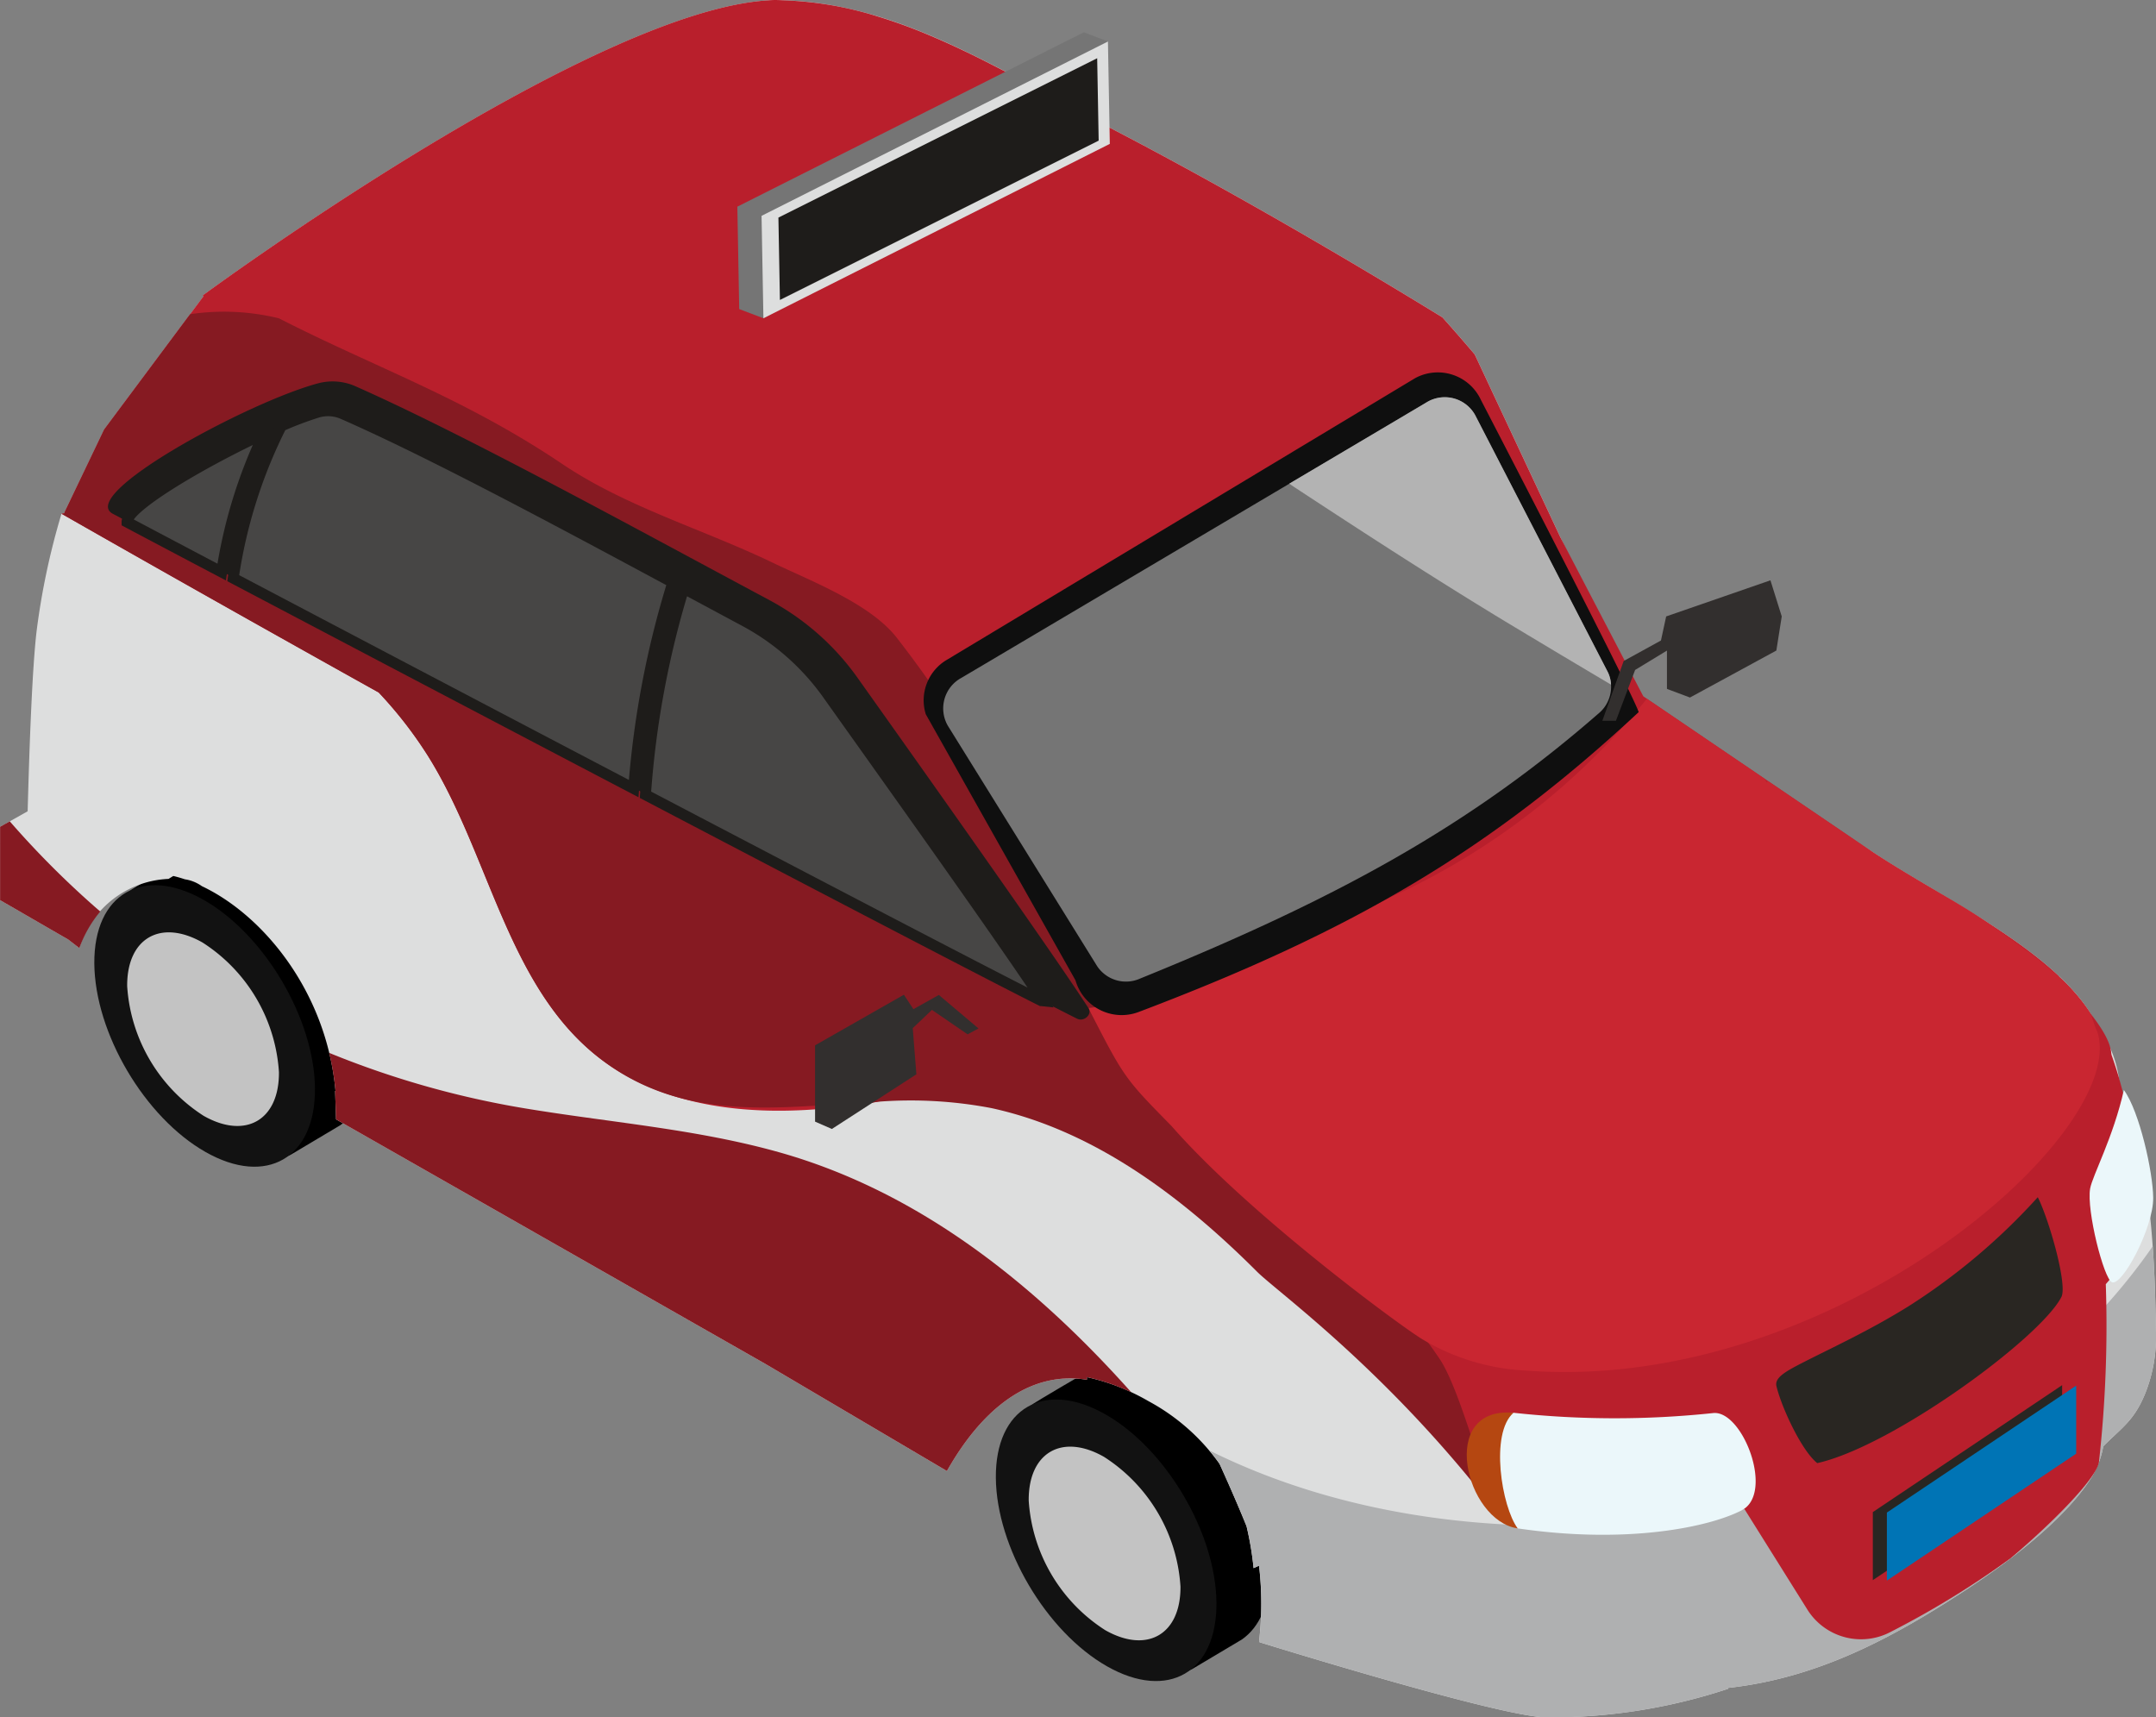 <svg xmlns="http://www.w3.org/2000/svg" width="178.125" height="141.888" viewBox="0 0 178.125 141.888">
  <rect x="0" y="0" width="178.125" height="141.888" fill="#808080" stroke="none"/>
  <g id="Group_4492" data-name="Group 4492" transform="translate(-68.749 -64.991)">
    <path id="Path_2550" data-name="Path 2550" d="M207.261,249.258c1.464-1.013,2.349-2.962,2.33-5.666-.043-5.749-4.159-12.729-9.189-15.585-2.243-1.275-4.291-1.513-5.869-.874-.282.112-4.282,2.488-4.465,2.622-1.421,1.025-2.281,2.955-2.256,5.615.041,5.75,4.154,12.729,9.185,15.584,2.382,1.353,4.543,1.537,6.154.75Z" transform="translate(-35.916 -48.809)"/>
    <path id="Path_2551" data-name="Path 2551" d="M186.564,237.022c.044,5.754,4.156,12.731,9.187,15.588s9.081.511,9.039-5.238-4.154-12.732-9.189-15.589S186.521,231.272,186.564,237.022Z" transform="translate(-35.54 -49.947)" fill="#121212"/>
    <path id="Path_2552" data-name="Path 2552" d="M190.452,240.586a13.745,13.745,0,0,0,6.322,10.718c3.46,1.967,6.245.352,6.217-3.6a13.759,13.759,0,0,0-6.323-10.722C193.208,235.015,190.427,236.627,190.452,240.586Z" transform="translate(-36.713 -51.629)" fill="#c3c3c3"/>
    <path id="Path_2553" data-name="Path 2553" d="M100.608,188.408c1.462-1.011,2.343-2.96,2.326-5.661-.044-5.752-4.156-12.729-9.187-15.587-2.243-1.276-4.291-1.513-5.87-.874-.281.112-4.279,2.49-4.462,2.623-1.422,1.024-2.279,2.955-2.259,5.613.04,5.752,4.157,12.73,9.188,15.587,2.374,1.351,4.537,1.537,6.15.748Z" transform="translate(-3.742 -30.453)"/>
    <path id="Path_2554" data-name="Path 2554" d="M79.907,176.175c.041,5.754,4.159,12.73,9.188,15.586s9.081.512,9.041-5.238-4.159-12.73-9.188-15.588S79.868,170.426,79.907,176.175Z" transform="translate(-3.366 -31.592)" fill="#121212"/>
    <path id="Path_2555" data-name="Path 2555" d="M83.794,179.739a13.773,13.773,0,0,0,6.32,10.719c3.464,1.964,6.247.353,6.219-3.606a13.751,13.751,0,0,0-6.32-10.719C86.552,174.169,83.766,175.783,83.794,179.739Z" transform="translate(-4.538 -33.275)" fill="#c3c3c3"/>
    <path id="Path_2556" data-name="Path 2556" d="M231.243,244.117c-.015.006-.027.014-.043.02Z" transform="translate(-49.005 -54.035)" fill="#f5ba75"/>
    <path id="Path_2557" data-name="Path 2557" d="M246.3,164.647c.022-.272.059.906.122.769-.053.117-.1-1.159-.152-1.041-.032-.274-.066.845-.1.568v-.006l0-.022q-.129-1-.293-2.017l0-.011q-.167-1.023-.374-2.057l-.01-.049q-.2-.993-.445-1.987c-.014-.054-.029-.11-.042-.164q-.236-.941-.513-1.872c-.022-.073-.044-.145-.066-.218q-.249-.817-.533-1.621a9.378,9.378,0,0,0-1.17-4.073c-.024.28-.073.594-.135.92v0a5.016,5.016,0,0,0-.226-1.491c-.325-.606-.67-1.2-1.042-1.771-3.414-5.27-12.591-9.6-17.814-13.086l-19.687-12.9-13.23-28.248q-1.314-1.545-2.665-3.057c-4.386-2.7-16.493-10.032-28.626-16.262-9.128-4.93-16.907-9.7-25.845-9.935-.236-.015-.465-.023-.686-.023-.164,0-.339.01-.522.025-14.882.881-46.756,24.392-46.756,24.392l.085.045-8.21,11.021L74.1,107.288l-.034.112-.235.03A59.725,59.725,0,0,0,71.79,117c-.374,2.984-.617,9.75-.756,15.019L68.757,133.3v1.4l-.008,0,.008.011v4.65l5.634,3.255.918.709a8.04,8.04,0,0,1,7.364-5.719l.392-.241c.316.071.637.167.96.274a3.254,3.254,0,0,1,1.405.568c5.078,2.4,10.3,8.733,11.039,16.926l-.034-.02.079,2.36,35.492,20.219,14.976,8.836c2.684-4.759,6.581-8.335,11.566-7.542v-.216a17.772,17.772,0,0,1,5.1,1.992,17.216,17.216,0,0,1,5.858,5.174c.546,1.2,1.475,3.285,2.23,5.157a25.735,25.735,0,0,1,.58,3.458l.446-.2c0,.032.012.064.017.1a26.707,26.707,0,0,1,0,6.066l.038.013-.015.138s19.857,6.178,23.709,6.214a46.587,46.587,0,0,0,15-2.361l.027-.077c7.467-.824,13.63-4.183,19.4-7.946,4.912-3.2,8.715-6.466,10.577-9.4a7.223,7.223,0,0,0,1-2.613c1.529-1.55,2.552-2.1,3.479-4.4a12.6,12.6,0,0,0,.877-4.942C246.823,172.627,246.774,168.841,246.3,164.647Z" fill="#dddede"/>
    <path id="Path_2558" data-name="Path 2558" d="M248.65,235.043c-12.329,1.379-25.61-.159-36.829-5.742.3.36.587.726.848,1.11.546,1.2,1.475,3.285,2.23,5.157a25.737,25.737,0,0,1,.58,3.458l.446-.2c0,.032.012.064.017.1a26.707,26.707,0,0,1,0,6.066l.038.013-.015.138s19.857,6.178,23.709,6.214a46.587,46.587,0,0,0,15-2.361l.027-.077c7.467-.824,13.63-4.183,19.4-7.946,4.912-3.2,8.715-6.466,10.577-9.4a7.223,7.223,0,0,0,1-2.613c1.529-1.55,2.552-2.1,3.479-4.4a12.6,12.6,0,0,0,.877-4.942c-.035-1.828-.073-4.338-.272-7.185C280.275,226.119,265.056,233.207,248.65,235.043Z" transform="translate(-43.159 -44.475)" fill="#afb0b1"/>
    <path id="Path_2559" data-name="Path 2559" d="M69.556,162.163l-.8.45v1.4l-.008,0,.008.011v4.65l5.634,3.255.918.709a9.691,9.691,0,0,1,1.725-3.022A74.5,74.5,0,0,1,69.556,162.163Z" transform="translate(0 -29.313)" fill="#861a22"/>
    <path id="Path_2560" data-name="Path 2560" d="M144.88,197.771c-6.684-1.881-13.634-2.436-20.466-3.541a75.18,75.18,0,0,1-16.721-4.675,21.9,21.9,0,0,1,.524,3.152l-.034-.02.079,2.36,35.492,20.219,14.976,8.836c2.684-4.759,6.581-8.335,11.566-7.542v-.216a17.318,17.318,0,0,1,3.659,1.249C166.034,208.719,156.5,201.043,144.88,197.771Z" transform="translate(-11.748 -37.576)" fill="#861a22"/>
    <path id="Path_2561" data-name="Path 2561" d="M247.863,161.787c-.022-.211-.026-.3.008-.02l.006-.013c-.036-.32-.4-1.668-.507-2.346l0-.011c-.111-.682-1.2-4.81-1.383-5.431-.022-.073-.044-.145-.066-.218q-.249-.817-.533-1.621c0-.036-.01-.072-.013-.108-.105-1.356-1.492-2.943-1.864-3.516a15.763,15.763,0,0,0-2.456-2.838l.014-.006c-3.032-2.86-7.4-5.407-11.192-7.663-.637-.378-1.261-.751-1.857-1.114l-.339-.207c-.241-.148-.476-.293-.706-.439l-.309-.193-.025-.016c-.325-.206-.642-.411-.943-.611l-18.989-12.9-6.855-13.144-7.073-15.1q-1.314-1.545-2.665-3.057c-4.386-2.7-16.493-10.032-28.626-16.262q-1.14-.616-2.251-1.225-1.208-.659-2.39-1.3l-.1-.054q-1.107-.6-2.2-1.177l-.221-.117q-.974-.513-1.938-1l-.289-.147c-1.415-.71-2.818-1.369-4.22-1.963l-.3-.126a43.315,43.315,0,0,0-4.231-1.527l-.1-.032,0,0a29.284,29.284,0,0,0-7.608-1.27c-.236-.015-.465-.023-.686-.023-.164,0-.339.01-.522.025-14.882.881-46.756,24.392-46.756,24.392l.085.045-8.21,11.021-3.261,6.814-.034.112-.235.03S86.8,113.6,102.233,122.2a34.4,34.4,0,0,1,4.071,5.242c5.131,8.2,6.538,19.077,14.2,24.989,5.278,4.073,12.447,4.784,19.08,4.1,6.6-.676,13.032-2.556,19.639-3.108,1.1.592,2,1.068,2.643,1.407a.186.186,0,0,0,.034.006c1.3.7,2.347,1.258,3.083,1.644.2.105,7.639,4.254,7.8,4.383,10.865,8.87,8.569,11.5,13.456,16.114,6.006,6.006,6.019,5.4,6.456,9.43a5.452,5.452,0,0,0,4.925,4.866,47.594,47.594,0,0,0,17.444-1.61l5.2,8.309a5.23,5.23,0,0,0,6.918,1.829,74.21,74.21,0,0,0,9.868-6.063c3.438-2.893,7.116-6.614,7.306-7.956a101.868,101.868,0,0,0,.565-14.693C248.314,167.2,248.2,165.538,247.863,161.787Z" transform="translate(-2.195)" fill="#b91f2c"/>
    <path id="Path_2562" data-name="Path 2562" d="M194.675,201.2c-1.148-2.687-3.12-10.349-4.8-12.83-4.672-6.886-12.058-13.733-17.662-19.841-5.491-5.985-10.826-12.26-14.763-19.4-4.121-7.48-6.5-12.708-12.416-20.328-2.191-2.823-7.129-4.7-10.2-6.177-5.782-2.786-12.105-4.6-17.432-8.177-8.178-5.5-15.391-7.932-23.413-12.037a19.047,19.047,0,0,0-7.338-.34l-7.1,9.528-3.261,6.814-.034.112-.235.03s10.776,6.169,26.209,14.773a34.4,34.4,0,0,1,4.071,5.242c5.131,8.2,6.538,19.077,14.2,24.989,6.37,4.915,13.467,4.194,20.642,3.716l.165.184q1.106-.147,2.21-.326a35.484,35.484,0,0,1,9.331.529c8.516,1.851,15.792,7.358,21.954,13.52C176.5,182.87,185.723,189.466,194.675,201.2Z" transform="translate(-2.195 -11.119)" fill="#861a22"/>
    <path id="Path_2563" data-name="Path 2563" d="M233.705,203.166c25.346,1.907,49.874-19.723,47.159-28.006-.3-.558-.362-1.193-.709-1.72-1.758-2.675-5.044-5.011-8.627-7.462-1.639-1.122-3.39-2.084-5.007-3.044-.637-.379-1.26-.751-1.857-1.114l-.339-.207c-.241-.148-.476-.293-.706-.439l-.309-.193-.025-.016c-.325-.206-.642-.411-.943-.611l-8.694-5.906-.1.127c-.057-.105-.119-.208-.176-.314l-9.72-6.6a57.918,57.918,0,0,1-21,16.317c-9.623,4.538-14.563,8.077-25.14,9.233,2.964,5.773,2.964,5.773,6.867,9.747,6.294,7.2,18.562,16.271,20.649,17.574A18.384,18.384,0,0,0,233.705,203.166Z" transform="translate(-38.842 -24.937)" fill="#c92631"/>
    <path id="Path_2564" data-name="Path 2564" d="M237.1,137.112c-.632-1.875-13.03-25.781-13.03-25.781a3.926,3.926,0,0,0-5.444-1.809l-38.653,23.251a3.883,3.883,0,0,0-1.775,4.509l12.37,21.987a3.969,3.969,0,0,0,5.168,2.637c18.1-6.842,29.318-13.581,41.364-24.795" transform="translate(-32.965 -13.286)" fill="#0f0f0f"/>
    <path id="Path_2565" data-name="Path 2565" d="M220.215,112.455l-38.386,22.727a2.87,2.87,0,0,0-1.123,3.942L193.049,159a2.857,2.857,0,0,0,3.536,1.029c16.428-6.668,27.267-12.65,37.88-21.9a2.853,2.853,0,0,0,.764-3.438l-10.961-21.232A2.873,2.873,0,0,0,220.215,112.455Z" transform="translate(-33.655 -14.184)" fill="#757575"/>
    <path id="Path_2566" data-name="Path 2566" d="M221.831,119.509c5.993,3.935,12.011,7.835,18.155,11.53q3.931,2.364,7.877,4.7a2.592,2.592,0,0,0-.276-1.059l-10.961-21.232a2.873,2.873,0,0,0-4.054-1l-11.291,6.685C221.465,119.264,221.649,119.39,221.831,119.509Z" transform="translate(-46.013 -14.184)" fill="#b3b3b3"/>
    <path id="Path_2567" data-name="Path 2567" d="M143.459,134.617a21.176,21.176,0,0,0-7.27-6.42c-11.233-6.008-25.059-13.617-34.2-17.671a4.657,4.657,0,0,0-3.114-.25c-5.806,1.557-19.914,9.2-16.95,10.779,9.326,4.959,70.333,37.045,79.658,41.712.573.286,1.285-.346.938-.884C159.755,157.589,148.758,142.071,143.459,134.617Z" transform="translate(-3.852 -13.613)" fill="#1e1c1a"/>
    <g id="Group_4497" data-name="Group 4497" transform="translate(79.244 98.928)">
      <path id="Path_2568" data-name="Path 2568" d="M95.089,116.3c-5.057,2.344-11.327,6.036-11.312,7.3,1.551.825,4.286,2.27,7.818,4.132A41,41,0,0,1,95.089,116.3Z" transform="translate(-83.777 -114.406)" fill="#474645" stroke="#1e1c1a" stroke-miterlimit="10" stroke-width="0.9"/>
      <path id="Path_2569" data-name="Path 2569" d="M96.343,127.418c8.479,4.469,21.041,11.074,33.084,17.385a77,77,0,0,1,3.233-17.03c-9.428-5.071-19.979-10.736-27.248-13.926a3.052,3.052,0,0,0-2.12-.129,28.415,28.415,0,0,0-2.978,1.125A40.944,40.944,0,0,0,96.343,127.418Z" transform="translate(-87.568 -113.587)" fill="#474645" stroke="#1e1c1a" stroke-miterlimit="10" stroke-width="0.9"/>
      <path id="Path_2570" data-name="Path 2570" d="M160.162,143.338a19.994,19.994,0,0,0-6.816-6.02l-5.07-2.722a76.444,76.444,0,0,0-3.163,17.056c14.869,7.791,28.715,15.014,32.7,17.009.006,0,.127.013.127.013C175.218,164.449,164.789,149.846,160.162,143.338Z" transform="translate(-102.28 -119.925)" fill="#474645" stroke="#1e1c1a" stroke-miterlimit="10" stroke-width="0.9"/>
    </g>
    <path id="Path_2571" data-name="Path 2571" d="M272.693,139.449l.445-2.819-.934-2.983-8.614,2.983-.431,1.989-3.08,1.694-1.762,4.939h1.122l1.586-4.2,2.63-1.6v3.166l1.9.713" transform="translate(-57.185 -20.71)" fill="#322f2e"/>
    <g id="Group_4498" data-name="Group 4498" transform="translate(136.083 147.175)">
      <path id="Path_2572" data-name="Path 2572" d="M178.676,185.461l-3.276-2.766-2.1,1.176-.787-1.195-7.338,4.181v6.305l1.388.606,6.982-4.516-.3-3.812,1.584-1.511,2.949,2.021Z" transform="translate(-165.169 -182.676)" fill="#322f2e"/>
    </g>
    <g id="Group_4499" data-name="Group 4499" transform="translate(129.672 67.658)">
      <path id="Path_2573" data-name="Path 2573" d="M184.761,77.272,158.138,92.438l-2-.759-.154-8.462L184.607,68.81l2,.759Z" transform="translate(-155.989 -68.81)" fill="#757575"/>
      <path id="Path_2574" data-name="Path 2574" d="M187.618,78.358,159,92.766l-.154-8.462L187.464,69.9Z" transform="translate(-156.851 -69.138)" fill="#dddede"/>
      <path id="Path_2575" data-name="Path 2575" d="M187.3,78.687,160.965,91.852l-.124-6.807L187.177,71.88Z" transform="translate(-157.453 -69.736)" fill="#1e1c1a"/>
    </g>
    <path id="Path_2576" data-name="Path 2576" d="M289.809,215.649c-3.144,1.957-6.355,3.441-8.475,4.52-1.621.825-2.6,1.347-2.429,2.073.419,1.746,2.071,5.327,3.372,6.36,6.194-1.38,18.388-10.292,20.169-13.722.52-1-1-6.348-1.948-8.247A51.992,51.992,0,0,1,289.809,215.649Z" transform="translate(-63.39 -42.728)" fill="#292622"/>
    <g id="Group_4500" data-name="Group 4500" transform="translate(189.929 155.048)">
      <path id="Path_2577" data-name="Path 2577" d="M263.095,232.157c2.432-.215,5.044,6.624,2.349,8.03-2.633,1.374-9.421,2.838-18.518,1.5-3.869-1.407-4.492-9.314-.347-9.552A77.13,77.13,0,0,0,263.095,232.157Z" transform="translate(-242.716 -205.469)" fill="#ebf7fa"/>
      <path id="Path_2578" data-name="Path 2578" d="M246.138,232.127c-6.284-.563-3.971,8.917.347,9.552C245.152,239.883,244.177,233.824,246.138,232.127Z" transform="translate(-242.275 -205.459)" fill="#b54711"/>
      <path id="Path_2579" data-name="Path 2579" d="M316.007,202.093c-.312,1.79,1.124,7.449,1.8,7.738.837.355,3.434-4.5,3.411-6.976-.02-2.139-1.137-7.155-2.423-8.905C317.912,197.88,316.2,201.013,316.007,202.093Z" transform="translate(-264.504 -193.95)" fill="#ebf7fa"/>
    </g>
    <path id="Path_2580" data-name="Path 2580" d="M305.957,228.868l-15.64,10.487v5.622l15.64-10.487Z" transform="translate(-66.838 -49.435)" fill="#292622"/>
    <path id="Path_2581" data-name="Path 2581" d="M307.62,228.923l-15.64,10.487v5.622l15.64-10.487Z" transform="translate(-67.34 -49.452)" fill="#0074b5"/>
  </g>
</svg>
